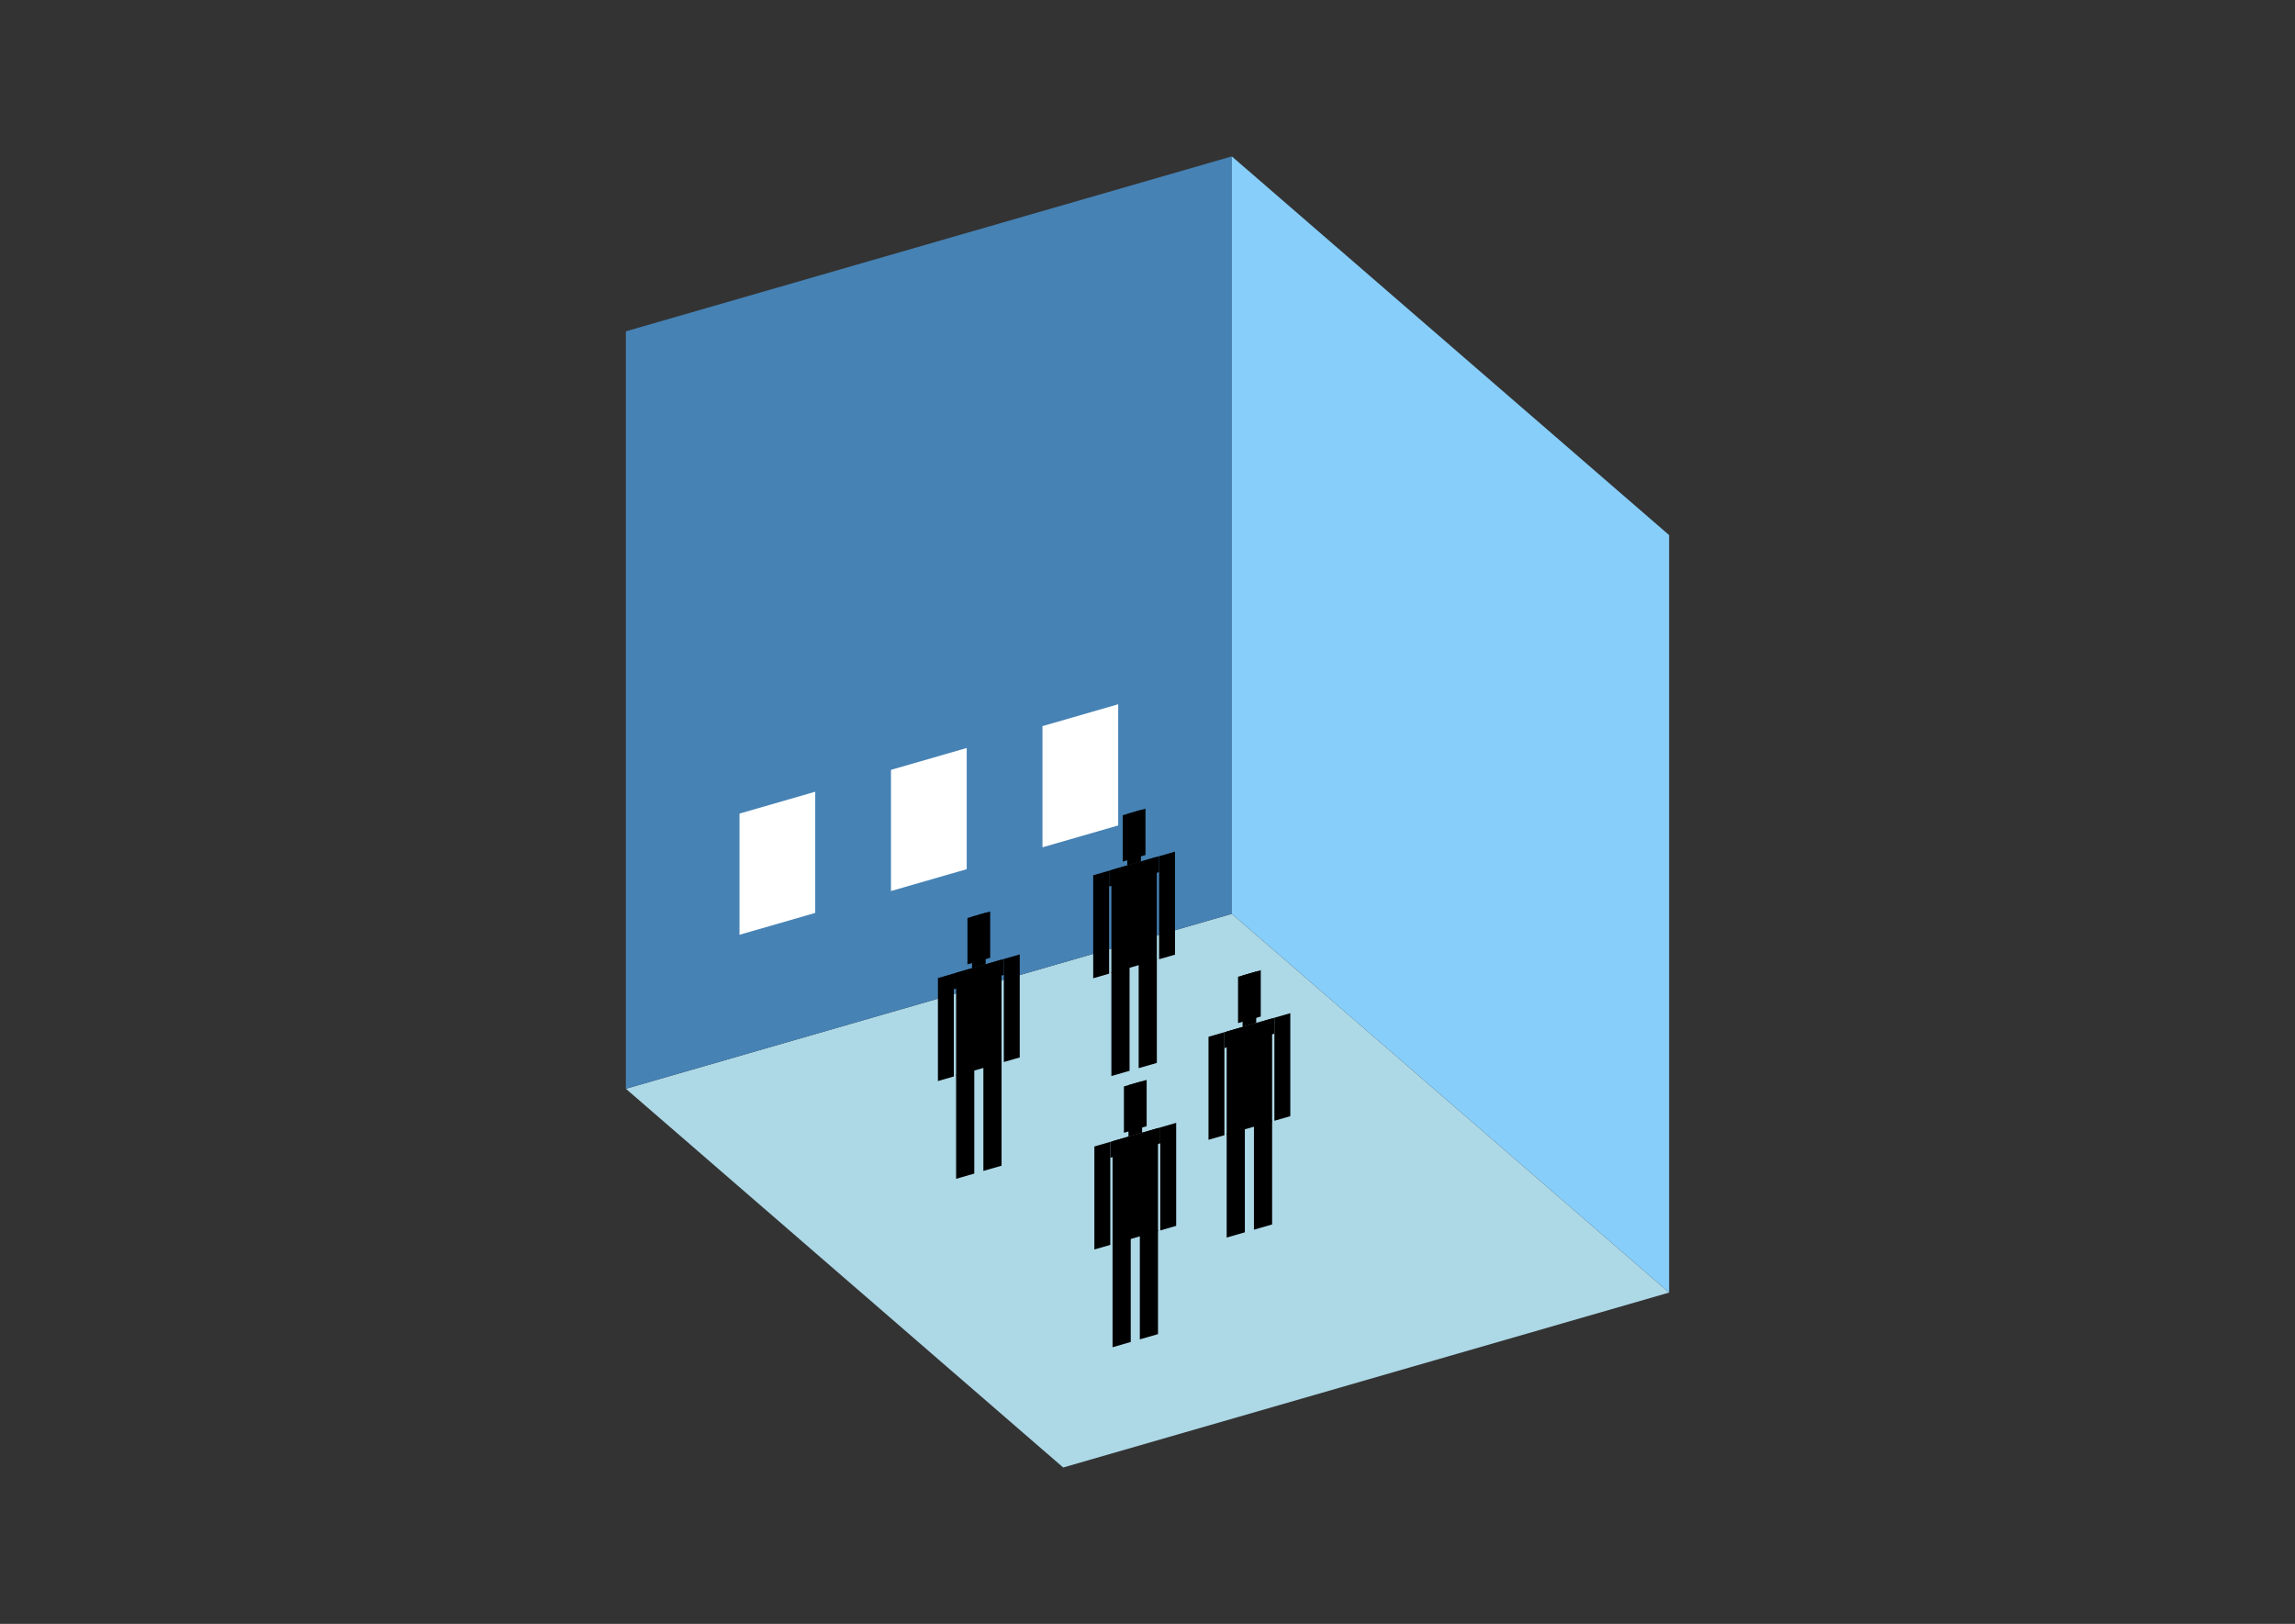 <?xml version="1.0" encoding="UTF-8"?>
<svg
  xmlns="http://www.w3.org/2000/svg"
  width="848"
  height="600"
  style="background-color:white"
>
  <rect width="100%" height="100%" fill="#333333" stroke="none"/>
  <polygon fill="lightblue" points="392.844,542.218 231.261,402.284 455.156,337.651 616.739,477.585" />
  <polygon fill="steelblue" points="231.261,402.284 231.261,122.415 455.156,57.782 455.156,337.651" />
  <polygon fill="lightskyblue" points="616.739,477.585 616.739,197.716 455.156,57.782 455.156,337.651" />
  <polygon fill="white" points="273.241,345.386 273.241,300.607 301.228,292.528 301.228,337.307" />
  <polygon fill="white" points="329.215,329.228 329.215,284.449 357.202,276.37 357.202,321.149" />
  <polygon fill="white" points="385.189,313.07 385.189,268.29 413.176,260.211 413.176,304.99" />
  <polygon fill="hsl(360.0,50.0%,70.716%)" points="410.657,397.579 410.657,359.136 417.374,357.197 417.374,395.64" />
  <polygon fill="hsl(360.0,50.0%,70.716%)" points="427.449,392.732 427.449,354.289 420.733,356.228 420.733,394.671" />
  <polygon fill="hsl(360.0,50.0%,70.716%)" points="403.94,361.456 403.94,323.394 409.818,321.697 409.818,359.759" />
  <polygon fill="hsl(360.0,50.0%,70.716%)" points="428.289,354.427 428.289,316.365 434.166,314.668 434.166,352.731" />
  <polygon fill="hsl(360.0,50.0%,70.716%)" points="409.818,327.574 409.818,321.697 428.289,316.365 428.289,322.242" />
  <polygon fill="hsl(360.0,50.0%,70.716%)" points="410.657,359.517 410.657,321.455 427.449,316.607 427.449,354.67" />
  <polygon fill="hsl(360.0,50.0%,70.716%)" points="414.855,318.34 414.855,301.212 423.251,298.788 423.251,315.916" />
  <polygon fill="hsl(360.0,50.0%,70.716%)" points="416.535,319.758 416.535,300.727 421.572,299.273 421.572,318.304" />
  <polygon fill="hsl(360.0,50.0%,64.978%)" points="353.281,435.554 353.281,397.112 359.997,395.173 359.997,433.615" />
  <polygon fill="hsl(360.0,50.0%,64.978%)" points="370.073,430.707 370.073,392.264 363.356,394.203 363.356,432.646" />
  <polygon fill="hsl(360.0,50.0%,64.978%)" points="346.564,399.431 346.564,361.369 352.441,359.672 352.441,397.735" />
  <polygon fill="hsl(360.0,50.0%,64.978%)" points="370.912,392.402 370.912,354.34 376.79,352.644 376.79,390.706" />
  <polygon fill="hsl(360.0,50.0%,64.978%)" points="352.441,365.55 352.441,359.672 370.912,354.34 370.912,360.217" />
  <polygon fill="hsl(360.0,50.0%,64.978%)" points="353.281,397.492 353.281,359.43 370.073,354.583 370.073,392.645" />
  <polygon fill="hsl(360.0,50.0%,64.978%)" points="357.479,356.315 357.479,339.187 365.875,336.763 365.875,353.891" />
  <polygon fill="hsl(360.0,50.0%,64.978%)" points="359.158,357.733 359.158,338.702 364.196,337.248 364.196,356.279" />
  <polygon fill="hsl(360.0,50.0%,51.427%)" points="453.256,457.261 453.256,418.818 459.972,416.879 459.972,455.322" />
  <polygon fill="hsl(360.0,50.0%,51.427%)" points="470.048,452.414 470.048,413.971 463.331,415.91 463.331,454.353" />
  <polygon fill="hsl(360.0,50.0%,51.427%)" points="446.539,421.138 446.539,383.076 452.416,381.379 452.416,419.441" />
  <polygon fill="hsl(360.0,50.0%,51.427%)" points="470.887,414.109 470.887,376.047 476.765,374.35 476.765,412.412" />
  <polygon fill="hsl(360.0,50.0%,51.427%)" points="452.416,387.256 452.416,381.379 470.887,376.047 470.887,381.924" />
  <polygon fill="hsl(360.0,50.0%,51.427%)" points="453.256,419.199 453.256,381.137 470.048,376.289 470.048,414.351" />
  <polygon fill="hsl(360.0,50.0%,51.427%)" points="457.454,378.022 457.454,360.894 465.85,358.47 465.85,375.598" />
  <polygon fill="hsl(360.0,50.0%,51.427%)" points="459.133,379.44 459.133,360.409 464.17,358.955 464.17,377.986" />
  <polygon fill="hsl(360.0,50.0%,43.829%)" points="411.089,497.785 411.089,459.342 417.806,457.403 417.806,495.846" />
  <polygon fill="hsl(360.0,50.0%,43.829%)" points="427.882,492.938 427.882,454.495 421.165,456.434 421.165,494.877" />
  <polygon fill="hsl(360.0,50.0%,43.829%)" points="404.373,461.662 404.373,423.6 410.25,421.903 410.25,459.965" />
  <polygon fill="hsl(360.0,50.0%,43.829%)" points="428.721,454.633 428.721,416.571 434.598,414.874 434.598,452.937" />
  <polygon fill="hsl(360.0,50.0%,43.829%)" points="410.25,427.78 410.25,421.903 428.721,416.571 428.721,422.448" />
  <polygon fill="hsl(360.0,50.0%,43.829%)" points="411.089,459.723 411.089,421.661 427.882,416.813 427.882,454.876" />
  <polygon fill="hsl(360.0,50.0%,43.829%)" points="415.287,418.546 415.287,401.418 423.684,398.994 423.684,416.122" />
  <polygon fill="hsl(360.0,50.0%,43.829%)" points="416.967,419.964 416.967,400.933 422.004,399.479 422.004,418.51" />
</svg>
